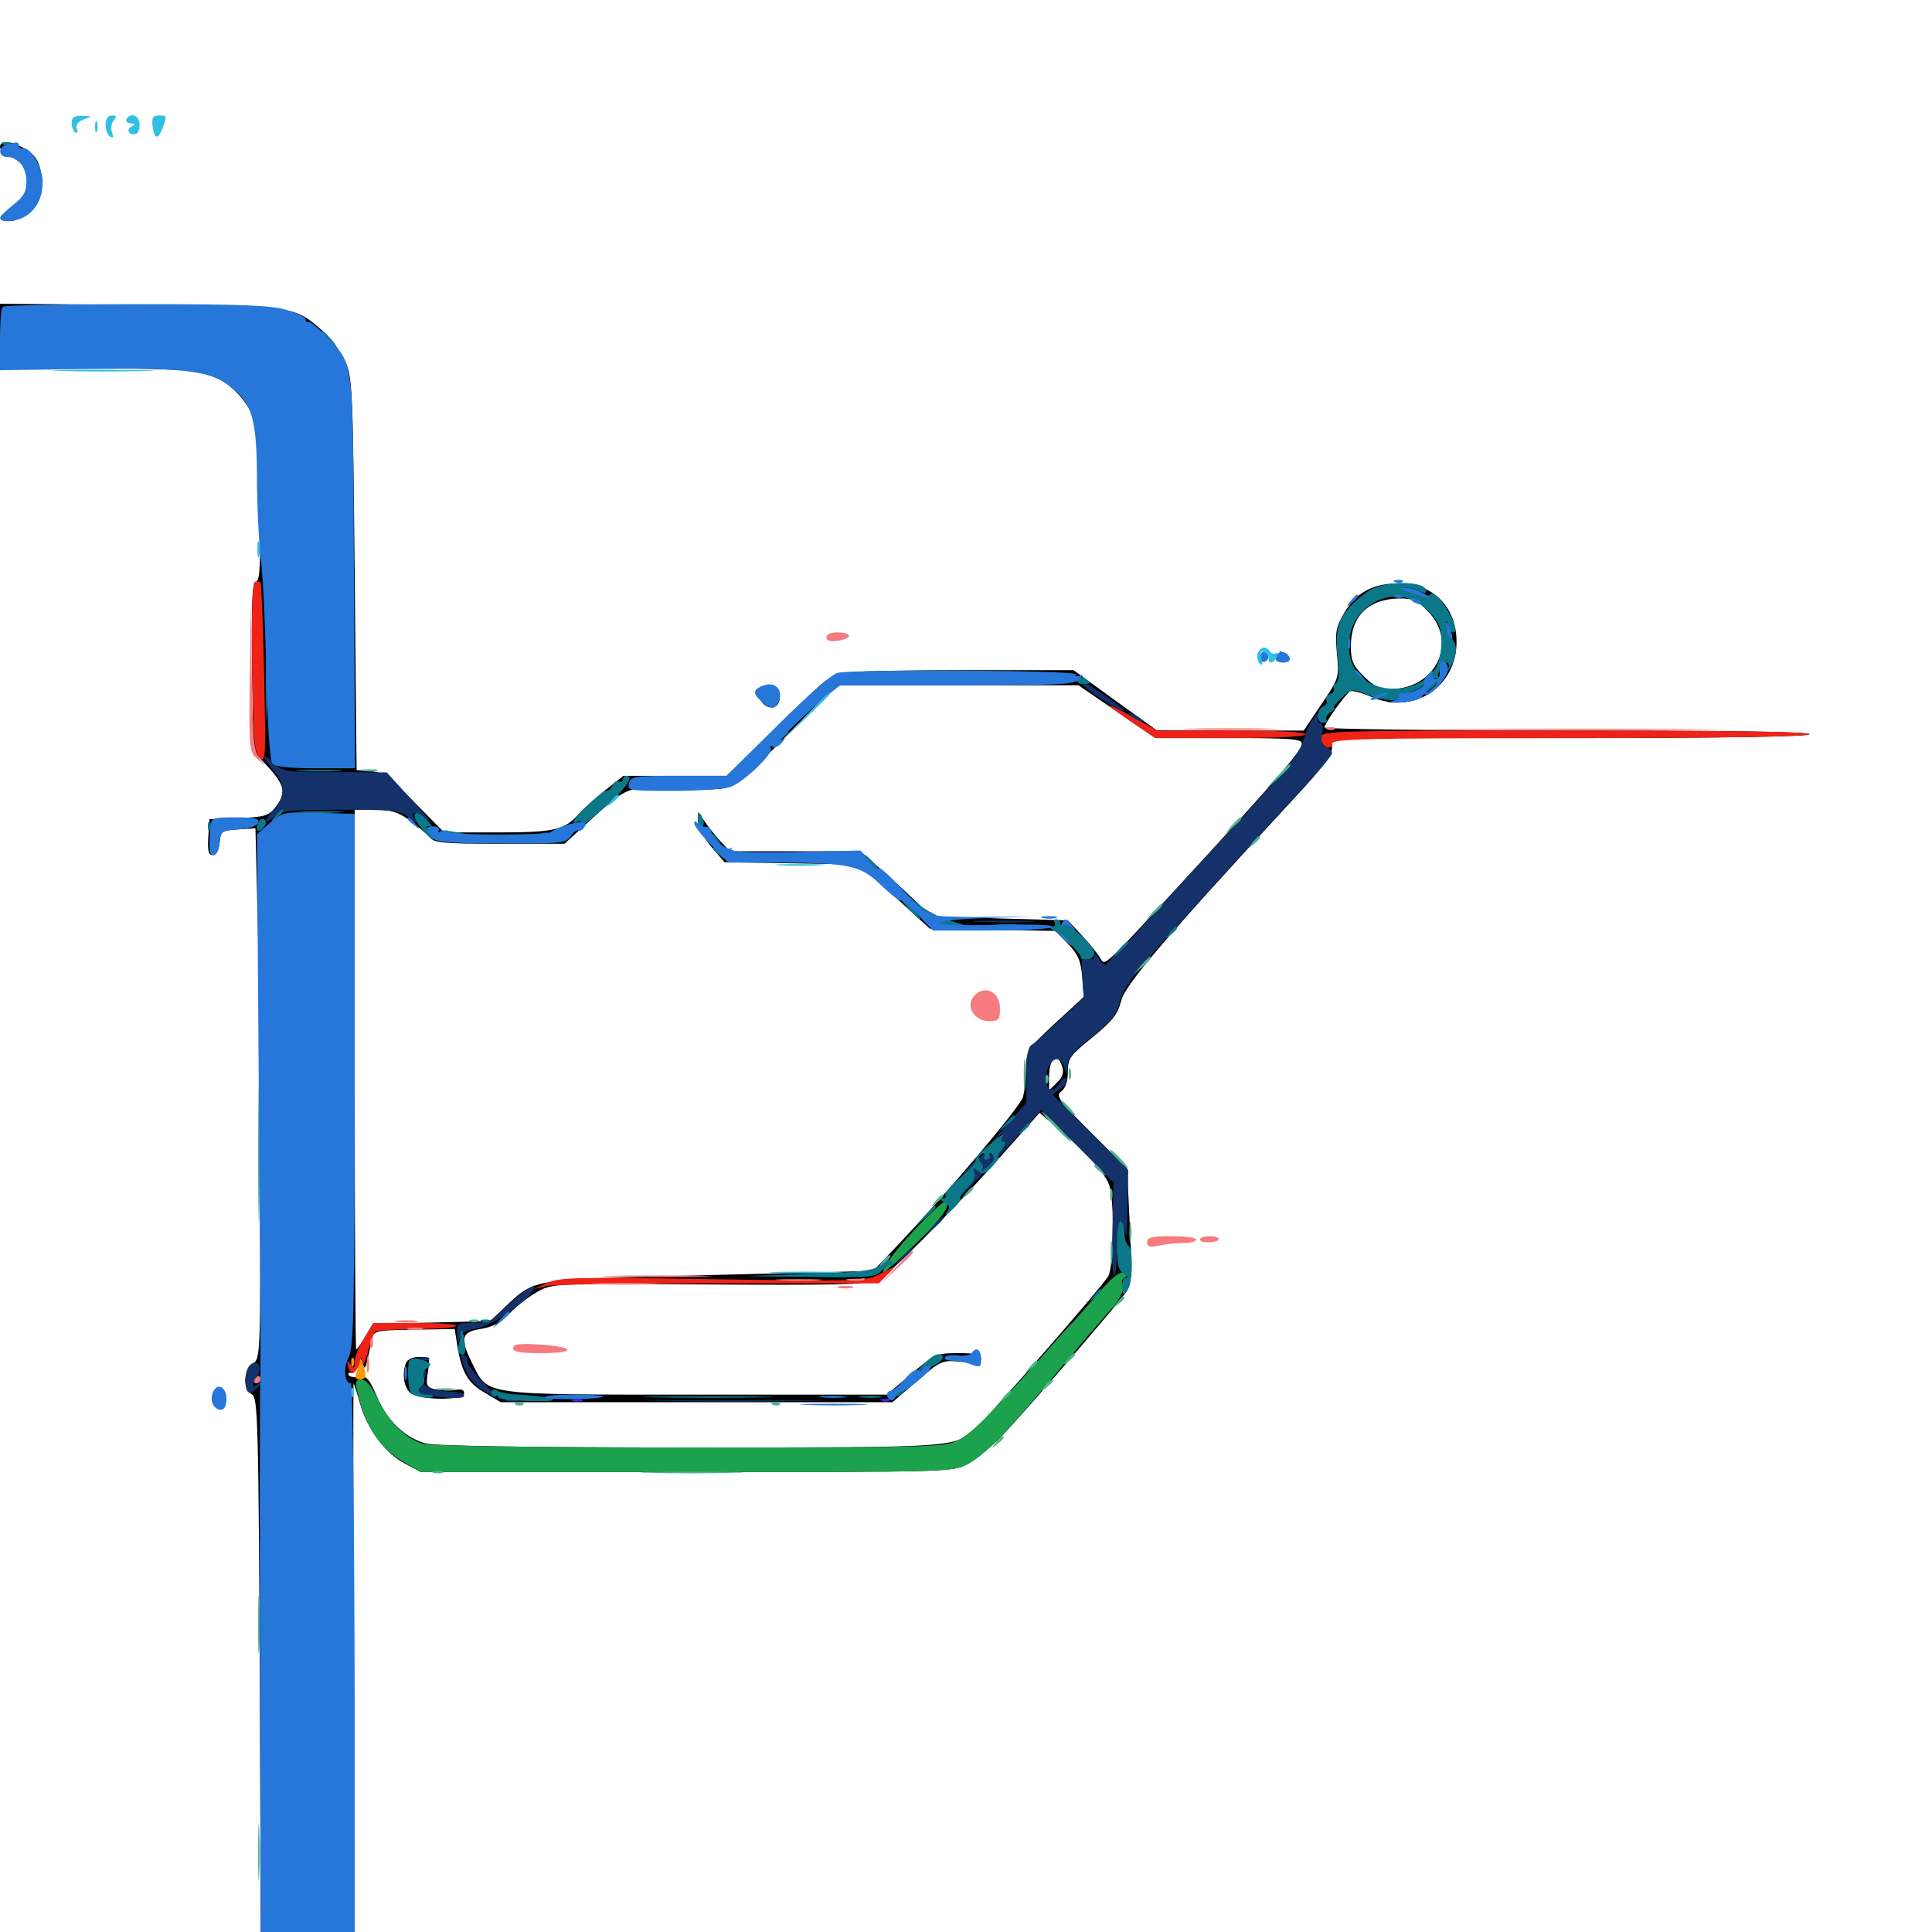 <svg xmlns="http://www.w3.org/2000/svg" viewBox="0 -1000 1000 1000">
	<path fill="#000000" d="M0 -923.828C0 -922.461 2.539 -920.117 5.664 -918.75C13.867 -915.43 16.797 -907.227 12.695 -899.414C10.938 -895.898 7.422 -892.188 4.883 -891.016C-1.367 -888.086 -1.367 -885.547 5.078 -885.547C8.008 -885.547 12.5 -887.891 15.82 -891.211C20.312 -895.703 21.484 -898.633 21.484 -905.078C21.484 -915.234 18.945 -919.922 11.719 -923.633C4.688 -927.344 0 -927.344 0 -923.828ZM0 -826.172V-809.375H49.414C77.734 -809.375 101.758 -808.398 106.055 -807.227C115.234 -804.688 125.391 -795.898 130.078 -786.328C133.203 -780.273 133.789 -772.852 134.375 -739.648C134.961 -707.617 134.57 -699.805 132.617 -699.023C130.469 -698.242 130.078 -689.648 130.469 -654.688L131.055 -611.328L138.867 -602.93C147.461 -593.555 148.242 -589.453 142.578 -582.227C138.867 -577.539 136.914 -577.148 123.438 -576.562L108.398 -575.977L107.812 -566.797C107.422 -559.57 107.812 -557.422 110.156 -557.422C111.914 -557.422 113.281 -559.766 113.672 -563.867C114.258 -569.727 114.648 -570.117 123.242 -570.703L132.227 -571.289L133.398 -522.852C134.18 -496.289 134.766 -434.375 134.766 -385.547C134.766 -298.828 134.766 -296.68 130.859 -294.141C125.977 -291.016 125.586 -281.055 130.273 -278.32C133.594 -276.562 133.789 -266.211 134.57 -113.281L135.156 50H159.375H183.789L183.203 -116.992C182.812 -208.789 182.812 -283.984 183.008 -283.984C183.203 -283.984 184.766 -279.297 186.328 -273.633C190.234 -259.961 199.219 -248.047 209.375 -242.578L217.773 -238.086H355.469C493.164 -238.086 493.164 -238.086 500.977 -242.383C505.273 -244.727 513.281 -251.172 518.75 -257.031C531.641 -270.312 579.102 -325.586 583.203 -331.641C585.742 -335.742 586.133 -340.625 584.766 -365.82L583.398 -395.117L564.648 -413.867C547.656 -430.859 546.289 -432.812 549.414 -435.156C551.562 -436.914 552.734 -440.43 552.734 -445.312C552.734 -452.344 553.906 -453.711 565.43 -463.086C575.781 -471.484 578.516 -475 580.273 -481.836C582.227 -490.234 602.344 -513.672 670.117 -587.109C684.18 -602.148 689.453 -609.18 689.453 -612.891V-617.969H812.305C892.188 -617.969 935.742 -618.75 936.523 -619.922C937.305 -621.289 895.117 -621.875 811.719 -621.875C742.383 -621.875 685.547 -622.656 685.547 -623.438C685.547 -625.586 696.289 -640.625 698.828 -642.188C699.805 -642.773 705.078 -641.406 710.352 -639.062C732.031 -630.078 753.906 -644.531 753.906 -667.773C753.906 -685.742 741.797 -698.047 724.023 -698.047C710.742 -698.047 701.953 -693.359 695.898 -683.008C691.406 -675.195 691.016 -673.047 691.992 -661.719C693.164 -649.219 693.164 -649.023 683.984 -635.547L674.805 -621.875H636.719L598.633 -622.07L577.148 -637.5L555.664 -653.125H500C469.336 -653.125 440.82 -652.539 436.523 -651.758C429.688 -650.781 425.586 -647.266 403.32 -624.414L377.93 -598.438H350.195H322.656L313.086 -590.82C308.008 -586.719 301.953 -581.445 299.805 -578.906C292.188 -570.312 286.914 -569.141 257.617 -569.141H229.883L214.648 -584.57C201.758 -598.047 198.633 -600.195 192.188 -600.781L184.57 -601.367L183.594 -702.93C182.617 -800.586 182.422 -804.883 178.516 -813.281C176.367 -818.164 171.094 -825 166.992 -828.711C152.148 -841.602 153.125 -841.602 72.852 -842.188L0 -842.773ZM739.453 -683.203C754.688 -667.188 742.969 -643.359 719.727 -643.359C714.062 -643.359 710.938 -644.922 705.859 -650C700.195 -655.664 699.219 -658.008 699.219 -665.625C699.219 -681.25 708.398 -690.039 724.414 -690.234C731.641 -690.234 733.789 -689.258 739.453 -683.203ZM568.164 -638.477C573.633 -634.766 582.617 -628.516 588.086 -624.805L598.047 -617.969H635.938C667.188 -617.969 673.828 -617.578 673.828 -615.234C673.828 -611.914 665.234 -601.562 627.148 -559.961C570.117 -497.852 572.07 -499.805 569.727 -503.711C568.555 -505.859 564.453 -511.133 560.156 -515.625L552.734 -523.633L517.383 -524.609L482.031 -525.781L472.07 -535.352C466.406 -540.625 458.203 -548.242 453.516 -552.148L445.312 -559.375H411.523H377.734L372.656 -564.844C369.922 -567.773 366.406 -572.266 364.648 -575L361.328 -579.688V-574.805C361.328 -571.875 364.258 -566.406 368.164 -561.719L375 -553.711L409.961 -553.125L444.922 -552.539L463.086 -535.938L481.25 -519.336L513.672 -518.75L546.289 -518.164L552.734 -511.523C558.008 -506.055 559.375 -502.93 560.156 -494.336L560.938 -483.984L546.094 -470.312C531.641 -456.836 531.25 -456.25 531.055 -446.875C530.859 -441.602 530.273 -434.961 529.492 -432.227C528.32 -427.344 490.43 -382.617 463.672 -354.492L451.953 -342.188L421.68 -341.406C405.078 -341.016 366.992 -340.039 336.914 -339.258C276.367 -337.5 275.977 -337.5 261.133 -323.242L253.711 -316.211L223.438 -315.43L192.969 -314.844L189.062 -308.203C186.914 -304.492 184.766 -301.562 184.375 -301.562C183.984 -301.562 183.594 -364.453 183.594 -441.211V-580.859H193.945C202.344 -580.859 206.055 -579.688 212.109 -575.391C216.211 -572.266 220.898 -568.359 222.461 -566.602C224.805 -563.672 229.688 -563.281 258.594 -563.281H292.188L305.664 -575.586C325 -593.164 325 -593.164 349.414 -591.797C361.523 -591.016 372.852 -591.211 376.562 -592.383C380.859 -593.75 391.016 -602.539 407.812 -619.922L432.617 -645.312H495.312H558.203ZM549.805 -447.852C550.781 -444.922 550 -442.383 547.07 -439.648L542.969 -435.547V-442.383C542.969 -452.344 547.266 -455.859 549.805 -447.852ZM563.867 -400.781C568.359 -396.094 573.047 -389.844 574.023 -386.914C576.953 -379.297 576.562 -344.531 573.633 -339.453C571.094 -334.766 512.891 -267.969 505.469 -261.133C494.141 -250.586 496.875 -250.781 357.031 -250.781C272.656 -250.781 225 -251.562 220.117 -252.93C209.57 -255.859 200.391 -264.648 195.117 -277.148C191.016 -286.523 189.844 -287.891 185.938 -287.305C183.594 -286.914 181.055 -287.305 180.469 -288.281C179.883 -289.062 180.469 -289.648 182.031 -289.453C183.398 -289.062 184.766 -291.016 185.352 -293.75C185.938 -298.242 186.133 -298.242 187.5 -294.727C189.062 -290.43 188.867 -289.844 192.383 -306.055C193.555 -311.719 192.578 -311.523 224.609 -311.914L235.352 -312.109L236.719 -303.32C239.062 -289.453 242.188 -284.18 250.977 -279.102L259.18 -274.219H360.547H461.914L474.609 -285.156C487.109 -295.898 487.5 -296.094 497.656 -295.117C505.664 -294.336 507.812 -294.727 507.812 -296.875C507.812 -299.023 504.883 -299.609 496.094 -299.609C484.57 -299.609 483.984 -299.219 471.68 -288.867L458.984 -278.125H360.742C249.023 -278.125 252.734 -277.734 244.727 -293.75C237.891 -307.227 238.672 -310.547 248.633 -312.109C254.883 -313.086 258.984 -315.234 263.867 -320.312C267.578 -324.219 274.023 -329.102 278.32 -331.445C285.938 -335.742 287.305 -335.742 368.164 -335.156C428.906 -334.766 449.414 -335.156 447.266 -336.719C444.922 -338.477 445.508 -338.672 449.805 -337.695C454.883 -336.719 457.227 -338.281 474.219 -355.078C484.766 -365.43 503.32 -384.961 515.625 -398.828L538.086 -424.023L546.875 -416.602C551.758 -412.695 559.375 -405.469 563.867 -400.781ZM423.438 -337.305C426.367 -337.695 423.828 -338.086 417.969 -338.086C412.109 -338.086 409.57 -337.695 412.695 -337.305C415.625 -336.914 420.312 -336.914 423.438 -337.305ZM210.156 -294.531C208.008 -289.062 208.984 -282.422 212.109 -279.297C216.211 -275.195 240.234 -274.805 240.234 -278.906C240.234 -280.664 238.672 -281.25 235.352 -280.469C232.812 -280.078 228.125 -280.273 225.391 -280.859C220.703 -282.031 220.312 -282.812 221.484 -289.844C222.656 -297.461 222.461 -297.656 216.992 -297.656C213.672 -297.656 210.938 -296.484 210.156 -294.531ZM663.867 -661.328C666.211 -659.766 666.016 -659.18 663.281 -658.398C660.352 -657.617 660.352 -657.422 663.477 -657.812C667.188 -658.008 667.578 -661.523 663.672 -662.5C661.719 -663.086 661.719 -662.695 663.867 -661.328ZM392.578 -641.797C392.578 -634.961 400.781 -630.664 403.125 -636.523C404.883 -641.406 402.344 -645.312 397.266 -645.312C394.141 -645.312 392.578 -644.141 392.578 -641.797ZM111.523 -274.609C111.328 -269.727 115.43 -269.531 116.797 -274.414C117.383 -276.758 117.188 -276.758 115.625 -274.414C114.062 -272.266 113.477 -272.461 112.695 -275.391C111.914 -278.516 111.719 -278.32 111.523 -274.609Z"/>
	<path fill="#ff9906" d="M181.836 -294.531C181.836 -292.383 182.422 -291.797 183.008 -293.359C183.594 -294.727 183.398 -296.484 182.812 -297.07C182.227 -297.852 181.641 -296.68 181.836 -294.531ZM185.742 -295.312C185.547 -293.555 184.961 -290.82 184.375 -289.062C183.594 -286.914 184.18 -285.938 186.328 -285.938C189.648 -285.938 190.039 -288.672 187.5 -294.727C186.133 -297.852 185.742 -298.047 185.742 -295.312Z"/>
	<path fill="#ef2218" d="M131.836 -698.828C130.664 -698.242 130.078 -682.422 130.469 -654.688C131.055 -617.188 131.641 -610.742 134.375 -607.812C137.5 -604.688 137.695 -607.422 136.719 -650.977C136.133 -676.758 135.352 -698.047 134.766 -698.633C134.18 -699.023 133.008 -699.219 131.836 -698.828ZM574.219 -634.766C574.219 -634.375 579.688 -630.273 586.133 -625.977L598.047 -617.969H636.914C661.523 -617.969 675.781 -618.75 675.781 -619.922C675.781 -621.094 661.719 -621.875 637.305 -621.875H599.023L586.523 -628.711C579.883 -632.617 574.219 -635.352 574.219 -634.766ZM683.594 -618.164C683.594 -616.211 684.961 -614.062 686.523 -613.281C688.281 -612.695 689.453 -613.281 689.453 -615.039C689.453 -617.578 705.664 -617.969 812.305 -617.969C892.188 -617.969 935.742 -618.75 936.523 -619.922C937.305 -621.289 894.922 -621.875 810.742 -621.875C687.305 -621.875 683.594 -621.68 683.594 -618.164ZM455.078 -340.43C448.633 -336.914 444.141 -336.719 369.141 -337.891C298.633 -339.062 289.258 -338.867 283.203 -335.938L276.367 -332.812L283.203 -334.375C286.914 -335.156 327.148 -335.742 372.461 -335.742H454.883L459.375 -340.234C464.453 -345.312 464.258 -345.312 455.078 -340.43ZM188.477 -307.422C185.742 -303.125 183.594 -297.656 183.594 -295.312C183.594 -291.602 183.203 -291.406 181.445 -293.75C179.883 -296.289 179.492 -296.094 180.078 -293.164C180.859 -288.281 184.375 -288.672 185.938 -294.141C186.914 -298.242 187.109 -298.242 187.5 -294.727C187.695 -292.578 189.062 -295.117 190.43 -300.195C191.797 -305.469 193.555 -310.156 194.141 -310.742C194.531 -311.328 204.297 -311.914 215.625 -312.109C226.953 -312.109 236.328 -312.891 236.328 -313.867C236.328 -314.648 226.758 -315.234 214.844 -315.234H193.359Z"/>
	<path fill="#1ca14c" d="M474.414 -364.648C464.062 -353.516 457.031 -344.336 457.031 -341.602C457.031 -340.234 472.07 -353.906 480.859 -363.086C489.453 -372.07 492.383 -377.734 488.672 -377.734C487.695 -377.734 481.445 -371.875 474.414 -364.648ZM568.164 -330.273C562.5 -323.633 557.031 -317.383 555.859 -316.211C554.688 -315.234 546.68 -306.445 538.281 -296.68C512.5 -267.773 503.32 -258.398 495.703 -254.492C488.672 -250.977 482.812 -250.781 357.031 -250.781C276.758 -250.781 223.047 -251.562 218.945 -252.734C209.961 -255.273 200.781 -264.453 195.312 -276.367C192.188 -282.812 189.453 -285.938 187.109 -285.938C184.18 -285.938 183.789 -284.961 184.766 -280.664C188.672 -262.305 196.094 -250.781 208.789 -243.359L217.773 -238.086H355.469C492.383 -238.086 493.164 -238.086 500.977 -242.188C509.961 -247.07 520.117 -257.422 549.805 -292.773C561.523 -306.836 572.461 -319.336 573.828 -320.898C579.102 -326.367 582.422 -332.617 581.055 -334.961C580.273 -336.133 580.664 -337.891 582.031 -338.672C583.789 -339.648 583.594 -340.43 581.445 -341.211C579.492 -341.992 575 -338.281 568.164 -330.273Z"/>
	<path fill="#143269" d="M560.938 -645.312C561.719 -642.773 582.031 -630.273 582.031 -632.227C582.031 -632.617 578.32 -635.547 573.828 -638.672C560.547 -647.656 559.961 -648.047 560.938 -645.312ZM583.984 -630.859C583.984 -630.273 585.742 -628.906 587.891 -627.734C590.039 -626.562 591.797 -626.172 591.797 -626.562C591.797 -627.148 590.039 -628.516 587.891 -629.688C585.742 -630.859 583.984 -631.25 583.984 -630.859ZM678.906 -626.758C677.148 -624.023 675.195 -619.141 674.414 -615.82C673.633 -611.719 664.844 -600.781 646.68 -581.055C632.031 -565.234 609.57 -540.82 596.875 -526.562C583.984 -512.305 572.852 -500.781 572.07 -500.781C571.094 -500.781 569.531 -502.344 568.555 -504.297C567.383 -506.25 566.406 -506.641 566.406 -505.078C566.406 -503.32 565.43 -503.125 563.086 -504.492C559.961 -506.055 559.57 -505.273 560.156 -494.922L560.938 -483.594L548.828 -472.266C542.188 -465.82 535.547 -460.156 533.984 -459.18C532.031 -458.008 531.25 -453.711 531.25 -443.359V-429.297L521.094 -417.773C515.43 -411.328 511.914 -406.836 513.281 -407.812C514.453 -408.594 515.625 -408.203 515.625 -407.227C515.625 -403.711 514.648 -402.148 513.281 -402.539C512.305 -402.93 511.914 -402.539 512.305 -401.562C512.5 -400.781 511.914 -400.195 510.742 -400.195C509.766 -400.195 508.984 -401.172 509.375 -402.148C509.766 -403.32 507.422 -401.562 504.102 -398.438C498.047 -392.578 495.703 -389.062 500.781 -393.164C502.93 -394.922 503.711 -394.922 504.492 -392.969C504.883 -391.602 502.148 -386.914 498.242 -382.617C492.578 -376.172 492.969 -376.367 500 -383.594C504.883 -388.477 515.625 -399.805 524.023 -408.984L539.062 -425.586L557.812 -406.641L576.367 -387.891L575.781 -363.477C575.391 -350 575.781 -339.453 576.758 -340.039C577.539 -340.43 578.125 -346.875 578.125 -354.492C578.125 -368.164 581.055 -373.047 582.617 -361.719C583.008 -358.203 583.594 -364.062 583.594 -374.805L583.984 -394.336L564.453 -413.867L544.922 -433.398L549.219 -436.719C551.758 -438.477 552.93 -440.625 552.148 -441.602C551.172 -442.383 549.609 -441.602 548.633 -439.648C543.75 -431.055 538.281 -439.453 542.969 -448.242C545.703 -453.125 548.633 -452.93 550.781 -447.656C552.344 -443.359 552.539 -443.359 552.539 -448.438C552.734 -452.344 555.664 -455.859 565.234 -463.477C575.586 -471.68 577.93 -474.805 579.883 -482.227C581.641 -489.453 588.086 -497.656 620.703 -533.398C641.797 -556.836 666.016 -583.203 674.414 -591.992C682.617 -600.781 689.453 -608.984 689.453 -610.156C689.453 -611.328 688.086 -612.695 686.328 -613.477C683.984 -614.258 683.594 -616.211 684.375 -620.117C684.961 -623.633 684.57 -625.781 683.398 -625.781C682.227 -625.781 681.641 -627.148 682.422 -628.711C683.984 -633.203 682.422 -632.227 678.906 -626.758ZM518.555 -410.938C517.969 -409.961 518.359 -408.984 519.531 -408.984C520.703 -408.984 521.094 -408.008 520.312 -406.836C519.531 -405.273 518.555 -405.469 517.383 -407.227C516.016 -409.57 516.797 -412.891 518.75 -412.891C519.336 -412.891 519.141 -412.109 518.555 -410.938ZM508.594 -395.117C508.008 -394.141 506.641 -393.75 505.664 -394.531C504.688 -395.117 504.297 -396.484 505.078 -397.461C505.664 -398.438 507.031 -398.828 508.008 -398.047C508.984 -397.461 509.375 -396.094 508.594 -395.117ZM136.719 -608.398C136.719 -607.617 138.867 -604.297 141.602 -601.172C147.852 -593.945 147.852 -587.305 141.211 -580.469C138.281 -577.539 136.914 -575 138.086 -575C139.258 -575 141.211 -576.367 142.578 -577.93C144.531 -580.273 150.781 -580.859 175.781 -580.859C204.492 -580.859 206.836 -580.664 212.109 -576.562C215.625 -573.828 216.797 -573.438 215.039 -575.586C210.938 -580.664 216.406 -579.883 222.461 -574.609C225.195 -572.07 221.289 -576.953 213.867 -585.156L200.195 -600.195L173.242 -600.391C147.266 -600.391 146.094 -600.586 141.602 -605.273C138.867 -607.812 136.719 -609.18 136.719 -608.398ZM506.445 -522.852C499.023 -523.242 505.078 -523.438 519.531 -523.438C533.984 -523.438 540.039 -523.242 532.812 -522.852C525.391 -522.461 513.672 -522.461 506.445 -522.852ZM482.227 -364.648L477.539 -359.18L483.008 -363.867C487.891 -368.359 489.258 -369.922 487.695 -369.922C487.305 -369.922 484.961 -367.578 482.227 -364.648ZM466.602 -349.023L461.914 -343.555L467.383 -348.242C472.266 -352.734 473.633 -354.297 472.07 -354.297C471.68 -354.297 469.336 -351.953 466.602 -349.023ZM269.336 -329.883C265.625 -327.148 260.742 -322.656 258.203 -320.117C254.688 -316.406 251.758 -315.234 245.117 -315.234C236.523 -315.234 236.328 -315.234 236.523 -308.984C236.719 -304.492 237.109 -303.906 237.695 -306.836C238.281 -309.961 240.43 -311.328 246.484 -312.305C254.297 -313.672 273.633 -326.758 276.172 -332.422C277.539 -335.742 277.148 -335.547 269.336 -329.883ZM239.258 -295.508C241.602 -287.5 245.898 -282.227 252.539 -278.906C258.594 -275.586 258.594 -275.781 250.586 -283.984C245.898 -288.477 242.188 -293.359 242.188 -294.922C242.188 -296.289 241.211 -298.047 240.039 -298.828C238.477 -299.609 238.281 -298.633 239.258 -295.508ZM218.359 -296.289C216.797 -296.875 217.383 -297.461 219.531 -297.461C221.68 -297.656 222.852 -297.07 222.07 -296.484C221.484 -295.898 219.727 -295.703 218.359 -296.289ZM129.297 -293.359C126.562 -290.625 126.172 -280.859 128.711 -279.297C129.492 -278.711 132.031 -280.078 133.984 -282.617C137.109 -286.133 137.109 -286.328 134.375 -284.18C130.273 -281.055 129.883 -282.422 133.203 -287.891C136.133 -292.578 133.008 -297.07 129.297 -293.359ZM218.945 -288.672C218.945 -286.523 219.531 -285.938 220.117 -287.5C220.703 -288.867 220.508 -290.625 219.922 -291.211C219.336 -291.992 218.75 -290.82 218.945 -288.672ZM217.773 -282.031C215.82 -278.711 217.383 -277.93 229.297 -276.758C236.133 -275.977 240.234 -276.367 240.234 -277.539C240.234 -278.711 236.719 -279.688 232.227 -279.688C227.93 -279.883 223.242 -280.859 221.68 -282.031C219.727 -283.594 218.75 -283.594 217.773 -282.031ZM262.305 -274.805C260.352 -275.391 261.523 -275.781 264.648 -275.781C267.969 -275.781 269.336 -275.391 268.164 -274.805C266.797 -274.414 264.062 -274.414 262.305 -274.805ZM343.359 -274.805C322.656 -275 339.453 -275.195 380.859 -275.195C422.266 -275.195 439.062 -275 418.555 -274.805C397.852 -274.414 363.867 -274.414 343.359 -274.805Z"/>
	<path fill="#f67b7f" d="M129.297 -650C128.906 -611.523 128.906 -610.742 133.398 -607.031C137.695 -603.32 137.695 -603.32 134.375 -607.422C131.445 -610.742 130.859 -616.797 130.273 -650.391L129.883 -689.258ZM427.734 -670.117C427.734 -668.359 429.688 -667.773 433.594 -668.359C436.914 -668.75 439.453 -669.922 439.453 -670.898C439.453 -671.875 436.914 -672.656 433.594 -672.656C430.078 -672.656 427.734 -671.68 427.734 -670.117ZM616.797 -622.461C605.664 -622.656 614.648 -623.047 636.719 -623.047C658.789 -623.047 667.773 -622.656 656.836 -622.461C645.703 -622.07 627.734 -622.07 616.797 -622.461ZM687.109 -622.461C685.547 -623.047 686.133 -623.633 688.281 -623.633C690.43 -623.828 691.602 -623.242 690.82 -622.656C690.234 -622.07 688.477 -621.875 687.109 -622.461ZM754.492 -622.461C720.312 -622.656 747.852 -622.852 815.43 -622.852C883.203 -622.852 911.133 -622.656 877.539 -622.461C844.141 -622.07 788.672 -622.07 754.492 -622.461ZM503.906 -484.18C499.609 -479.102 504.492 -471.484 511.719 -471.484C516.992 -471.484 517.578 -472.07 517.578 -478.125C517.578 -486.914 509.18 -490.625 503.906 -484.18ZM593.75 -357.031C593.75 -354.688 595.117 -354.297 599.805 -355.273C603.125 -356.055 608.789 -356.641 612.5 -356.641C616.211 -356.641 619.141 -357.422 619.141 -358.398C619.141 -359.375 613.477 -360.156 606.445 -360.156C596.094 -360.156 593.75 -359.57 593.75 -357.031ZM621.094 -358.398C621.094 -357.422 623.242 -356.836 625.977 -357.031C632.422 -357.227 632.422 -360.156 625.977 -360.156C623.242 -360.156 621.094 -359.375 621.094 -358.398ZM463.867 -344.141L456.055 -335.742L464.453 -343.555C472.07 -350.586 473.633 -352.344 472.07 -352.344C471.68 -352.344 467.969 -348.633 463.867 -344.141ZM316.992 -339.258C304.297 -339.453 314.648 -339.844 339.844 -339.844C365.039 -339.844 375.391 -339.453 362.891 -339.258C350.195 -338.867 329.492 -338.867 316.992 -339.258ZM403.906 -337.305C398.242 -337.695 402.344 -337.891 413.086 -337.891C423.828 -337.891 428.516 -337.695 423.438 -337.305C418.359 -336.914 409.57 -336.914 403.906 -337.305ZM439.062 -337.305C436.523 -337.695 438.086 -338.086 442.383 -338.086C446.68 -338.281 448.633 -337.891 446.875 -337.305C444.922 -336.914 441.406 -336.914 439.062 -337.305ZM308.984 -335.352C301.758 -335.742 308.203 -335.938 323.242 -335.938C338.281 -335.938 344.141 -335.547 336.328 -335.352C328.516 -334.961 316.211 -334.961 308.984 -335.352ZM434.18 -333.398C432.227 -333.984 433.789 -334.375 437.5 -334.375C441.211 -334.375 442.773 -333.984 441.016 -333.398C439.062 -333.008 435.938 -333.008 434.18 -333.398ZM205.664 -315.82C202.539 -316.211 204.688 -316.602 209.961 -316.602C215.43 -316.602 217.773 -316.211 215.43 -315.82C212.891 -315.43 208.594 -315.43 205.664 -315.82ZM211.523 -311.914C209.57 -312.5 211.133 -312.891 214.844 -312.891C218.555 -312.891 220.117 -312.5 218.359 -311.914C216.406 -311.523 213.281 -311.523 211.523 -311.914ZM191.602 -304.297C191.602 -302.148 192.188 -301.562 192.773 -303.125C193.359 -304.492 193.164 -306.25 192.578 -306.836C191.992 -307.617 191.406 -306.445 191.602 -304.297ZM265.625 -302.148C265.625 -300.195 269.336 -299.609 280.664 -299.609C299.023 -299.609 297.656 -302.93 278.906 -304.102C268.75 -304.688 265.625 -304.297 265.625 -302.148ZM189.844 -293.75C189.844 -290.039 190.234 -288.477 190.82 -290.43C191.211 -292.188 191.211 -295.312 190.82 -297.266C190.234 -299.023 189.844 -297.461 189.844 -293.75ZM131.836 -285.938C131.25 -284.961 131.641 -283.984 132.617 -283.984C133.789 -283.984 134.766 -284.961 134.766 -285.938C134.766 -287.109 134.375 -287.891 133.984 -287.891C133.398 -287.891 132.422 -287.109 131.836 -285.938Z"/>
	<path fill="#0b7889" d="M1.562 -925.195C0 -925.781 0.586 -926.367 2.734 -926.367C4.883 -926.562 6.055 -925.977 5.273 -925.391C4.688 -924.805 2.93 -924.609 1.562 -925.195ZM168.945 -825C170.898 -822.852 172.852 -821.094 173.438 -821.094C174.023 -821.094 172.852 -822.852 170.898 -825C168.945 -827.148 166.992 -828.906 166.406 -828.906C165.82 -828.906 166.992 -827.148 168.945 -825ZM707.812 -693.75C693.359 -683.008 690.625 -676.758 692.383 -659.766C693.359 -651.758 692.969 -647.266 691.602 -646.484C690.43 -645.703 689.844 -644.336 690.43 -643.359C691.016 -642.578 690.039 -641.211 688.281 -640.625C686.719 -640.039 685.938 -638.672 686.523 -637.5C687.109 -636.328 686.523 -635.156 685.156 -634.57C681.445 -633.008 681.25 -625.781 684.766 -625.781C686.328 -625.781 687.305 -626.562 686.523 -627.539C685.938 -628.711 687.109 -630.273 688.867 -631.445C690.82 -632.617 691.602 -633.594 690.625 -633.594C689.648 -633.594 691.406 -635.938 694.336 -638.672C699.609 -643.555 699.805 -643.555 707.227 -640.625C715.82 -637.109 725.391 -636.523 723.633 -639.453C723.047 -640.625 724.414 -641.406 727.148 -641.406C729.688 -641.406 734.18 -643.164 736.914 -645.312C743.945 -650.977 745.703 -650.195 740.039 -643.945C737.5 -640.82 739.062 -641.992 743.75 -646.094C753.125 -655.078 756.25 -664.648 751.172 -669.727C749.414 -671.484 748.242 -674.414 748.242 -676.172C748.438 -679.102 748.633 -679.102 749.414 -676.172C749.805 -674.219 751.172 -672.656 752.148 -672.656C755.078 -672.656 752.148 -680.469 746.68 -688.086C743.75 -691.797 741.211 -693.75 740.43 -692.383C739.453 -691.016 736.328 -691.211 730.469 -693.164C724.805 -694.922 723.242 -695.898 726.172 -695.898C728.711 -696.094 732.422 -695.117 734.57 -694.141C736.719 -692.969 738.281 -692.773 738.281 -693.945C738.281 -699.805 715.82 -699.609 707.812 -693.75ZM739.844 -683.203C744.922 -677.734 746.094 -675 746.094 -667.773C746.094 -662.695 744.727 -656.641 742.969 -653.906C735.938 -643.359 719.141 -640.234 707.617 -647.266C695.703 -654.492 694.922 -673.828 705.859 -684.18C716.211 -693.945 730.078 -693.555 739.844 -683.203ZM750 -655.273C750 -654.297 748.633 -652.539 747.07 -651.172C743.945 -648.438 743.555 -649.219 745.312 -653.906C746.484 -657.227 750 -658.203 750 -655.273ZM718.164 -640.234C718.945 -640.82 717.773 -641.406 715.625 -641.211C713.477 -641.211 712.891 -640.625 714.453 -640.039C715.82 -639.453 717.578 -639.648 718.164 -640.234ZM137.5 -646.289C137.5 -629.102 137.891 -622.266 138.086 -631.25C138.477 -640.234 138.477 -654.297 138.086 -662.5C137.891 -670.703 137.5 -663.477 137.5 -646.289ZM557.227 -648.242C557.227 -646.875 558.984 -645.703 560.938 -645.898C562.891 -646.094 564.453 -646.289 564.453 -646.68C564.453 -646.875 562.891 -648.047 560.938 -649.023C558.203 -650.391 557.227 -650.195 557.227 -648.242ZM404.102 -618.555C401.562 -615.43 401.758 -615.234 404.883 -617.773C406.641 -619.141 408.203 -620.703 408.203 -621.094C408.203 -622.656 406.641 -621.68 404.102 -618.555ZM155.859 -600.977C150.195 -601.367 154.297 -601.562 165.039 -601.562C175.781 -601.562 180.469 -601.367 175.391 -600.977C170.312 -600.586 161.523 -600.586 155.859 -600.977ZM322.266 -596.289C322.266 -595.312 321.289 -594.922 320.312 -595.508C319.141 -596.094 317.773 -595.312 317.188 -593.75C316.602 -591.992 315.039 -590.625 313.672 -590.625C312.305 -590.625 307.422 -586.523 302.734 -581.641C297.266 -576.367 295.508 -573.438 297.852 -574.219C301.367 -575.586 301.562 -575.391 298.828 -572.07C296.094 -568.555 296.289 -568.555 300.977 -572.266C319.141 -586.133 330.078 -598.438 324.219 -598.438C323.242 -598.438 322.266 -597.461 322.266 -596.289ZM142.383 -577.539C139.844 -574.414 140.039 -574.219 143.164 -576.758C144.922 -578.125 146.484 -579.688 146.484 -580.078C146.484 -581.641 144.922 -580.664 142.383 -577.539ZM156.836 -579.492C151.562 -579.883 155.859 -580.078 166.016 -580.078C176.172 -580.078 180.469 -579.883 175.391 -579.492C170.117 -579.102 161.914 -579.102 156.836 -579.492ZM216.797 -573.047C218.945 -569.922 221.875 -566.797 223.242 -566.016C225 -565.039 224.805 -565.43 223.242 -567.383C221.875 -568.75 220.703 -570.703 220.703 -571.68C220.703 -572.461 221.875 -572.656 223.242 -571.875C224.414 -571.094 223.828 -572.266 221.875 -574.609C216.016 -581.445 211.719 -580.078 216.797 -573.047ZM361.328 -574.805C361.328 -572.656 362.109 -571.289 363.281 -572.07C364.258 -572.656 364.648 -574.414 363.867 -575.977C362.5 -580.078 361.328 -579.688 361.328 -574.805ZM133.594 -574.023C131.836 -569.727 133.789 -568.359 136.523 -571.875C138.086 -573.828 138.281 -575 136.719 -575.977C135.742 -576.562 134.18 -575.781 133.594 -574.023ZM107.617 -571.875C107.617 -569.727 108.203 -569.141 108.789 -570.703C109.375 -572.07 109.18 -573.828 108.594 -574.414C108.008 -575.195 107.422 -574.023 107.617 -571.875ZM228.516 -569.141C230.078 -568.164 233.984 -567.188 237.109 -567.188C244.727 -567.188 242.969 -568.359 233.398 -569.727C228.125 -570.508 226.562 -570.312 228.516 -569.141ZM280.859 -567.773C279.297 -568.359 279.883 -568.945 282.031 -568.945C284.18 -569.141 285.352 -568.555 284.57 -567.969C283.984 -567.383 282.227 -567.188 280.859 -567.773ZM367.188 -568.359C367.188 -567.969 368.75 -566.406 370.703 -565.039C373.633 -562.5 373.828 -562.695 371.289 -565.82C368.75 -568.945 367.188 -569.922 367.188 -568.359ZM369.141 -560.547C369.141 -560.156 370.703 -558.594 372.656 -557.227C375.586 -554.688 375.781 -554.883 373.242 -558.008C370.703 -561.133 369.141 -562.109 369.141 -560.547ZM376.562 -558.984C375 -560.547 375.781 -560.742 379.102 -559.961C381.641 -559.18 382.617 -558.398 381.055 -557.812C379.688 -557.422 377.539 -558.008 376.562 -558.984ZM450.195 -553.516C452.148 -551.367 454.102 -549.609 454.688 -549.609C455.273 -549.609 454.102 -551.367 452.148 -553.516C450.195 -555.664 448.242 -557.422 447.656 -557.422C447.07 -557.422 448.242 -555.664 450.195 -553.516ZM474.414 -531.641C478.125 -527.539 482.422 -524.219 483.789 -524.219C485.156 -524.219 486.328 -523.438 486.328 -522.266C486.328 -521.289 489.648 -520.312 493.75 -520.508L500.977 -520.703L491.211 -523.633C485.938 -525.195 478.32 -529.297 474.609 -532.617L467.773 -538.867ZM470.703 -529.102C473.242 -526.367 475.781 -524.219 476.172 -524.219C476.758 -524.219 475.195 -526.367 472.656 -529.102C470.117 -531.836 467.578 -533.984 467.188 -533.984C466.602 -533.984 468.164 -531.836 470.703 -529.102ZM545.898 -522.266C546.484 -521.289 545.898 -520.312 544.531 -520.312C543.164 -520.312 543.75 -519.141 545.898 -517.969C550.391 -515.625 560.547 -505.273 559.375 -504.297C558.984 -503.906 560.547 -503.516 562.5 -503.516C564.844 -503.516 566.406 -504.883 566.406 -506.836C566.406 -510.742 552.93 -522.656 550.391 -521.094C549.609 -520.508 548.828 -521.094 548.828 -522.07C548.828 -523.242 547.852 -524.219 546.68 -524.219C545.703 -524.219 545.312 -523.438 545.898 -522.266ZM516.211 -520.898C513.086 -521.289 515.625 -521.68 521.484 -521.68C527.344 -521.68 529.883 -521.289 526.953 -520.898C523.828 -520.508 519.141 -520.508 516.211 -520.898ZM605.273 -516.992C602.734 -513.867 602.93 -513.672 606.055 -516.211C609.18 -518.75 610.156 -520.312 608.594 -520.312C608.203 -520.312 606.641 -518.75 605.273 -516.992ZM578.906 -508.203L575.195 -503.711L579.688 -507.422C582.031 -509.57 583.984 -511.523 583.984 -511.914C583.984 -513.477 582.422 -512.305 578.906 -508.203ZM520.312 -418.359L516.602 -413.867L521.094 -417.578C525.195 -421.094 526.367 -422.656 524.805 -422.656C524.414 -422.656 522.461 -420.703 520.312 -418.359ZM529.102 -415.43C526.562 -412.305 526.758 -412.109 529.883 -414.648C533.008 -417.188 533.984 -418.75 532.422 -418.75C532.031 -418.75 530.469 -417.188 529.102 -415.43ZM511.328 -406.836C507.227 -403.516 504.297 -400.195 504.883 -399.219C505.469 -398.438 501.953 -394.531 497.07 -390.43C492.188 -386.523 488.672 -382.422 489.258 -381.445C490.039 -380.469 489.258 -379.688 487.891 -379.688C486.328 -379.688 486.719 -378.711 488.867 -377.539C491.797 -375.781 491.992 -375 489.844 -372.266C488.477 -370.508 489.844 -371.094 492.578 -373.633C495.508 -376.172 497.461 -378.906 497.07 -379.688C496.68 -380.469 498.242 -383.008 500.977 -385.547C503.906 -388.281 505.078 -391.016 504.297 -393.164C503.32 -395.703 503.711 -395.898 506.25 -393.945C508.594 -391.797 509.961 -392.383 513.672 -396.289C516.211 -399.023 517.578 -401.172 516.602 -401.172C515.82 -401.172 516.602 -402.93 518.555 -405.078C520.703 -407.422 521.094 -408.984 519.727 -408.984C518.359 -408.984 517.969 -409.961 518.555 -410.938C520.508 -414.062 519.141 -413.281 511.328 -406.836ZM509.375 -401.172C508.984 -400.195 509.766 -399.414 510.742 -399.805C511.914 -400 512.5 -400.781 512.305 -401.758C511.523 -403.711 513.281 -403.516 514.453 -401.367C515.039 -400.586 513.672 -398.047 511.328 -396.094C508.984 -393.945 507.812 -393.359 508.398 -394.727C509.18 -395.898 508.984 -397.461 507.812 -398.242C506.641 -399.023 506.25 -400.391 506.836 -401.367C508.398 -403.711 509.961 -403.711 509.375 -401.172ZM478.32 -370.508L473.633 -365.039L479.102 -369.727C483.984 -374.219 485.352 -375.781 483.789 -375.781C483.398 -375.781 481.055 -373.438 478.32 -370.508ZM578.125 -355.273C578.125 -345.508 578.906 -342.383 581.641 -340.82C583.398 -339.648 583.984 -338.672 582.812 -338.672C581.445 -338.672 580.664 -336.523 580.859 -333.789C581.055 -329.297 581.25 -329.102 583.594 -332.227C586.328 -336.133 586.719 -353.516 583.984 -355.273C583.008 -355.859 582.031 -358.984 582.031 -362.305C582.031 -365.43 581.25 -367.969 580.078 -367.969C578.906 -367.969 578.125 -362.5 578.125 -355.273ZM455.273 -344.922C451.367 -342.188 444.141 -341.406 418.164 -340.625L385.742 -339.453L419.531 -339.062C450.781 -338.672 453.32 -338.867 456.445 -342.383C458.203 -344.531 460.547 -345.703 461.523 -345.117C462.695 -344.531 462.891 -344.922 462.109 -346.094C460.352 -348.828 461.133 -349.023 455.273 -344.922ZM566.211 -329.492C563.672 -326.367 563.867 -326.172 566.992 -328.711C570.117 -331.25 571.094 -332.812 569.531 -332.812C569.141 -332.812 567.578 -331.25 566.211 -329.492ZM249.609 -315.82C248.047 -316.406 248.633 -316.992 250.781 -316.992C252.93 -317.188 254.102 -316.602 253.32 -316.016C252.734 -315.43 250.977 -315.234 249.609 -315.82ZM238.281 -308.594C238.281 -307.031 237.695 -304.492 237.109 -302.93C236.523 -301.367 237.305 -299.609 238.672 -299.023C240.625 -298.438 241.211 -299.805 240.625 -304.688C239.844 -311.328 238.281 -313.867 238.281 -308.594ZM476.172 -291.992C471.484 -286.914 471.094 -286.328 475.195 -289.648C478.125 -292.383 480.469 -293.75 480.469 -292.969C480.469 -292.188 482.227 -292.578 484.375 -293.75C488.867 -296.289 489.453 -299.023 485.352 -299.023C483.789 -299.023 479.688 -295.898 476.172 -291.992ZM211.914 -295.898C211.328 -294.727 210.938 -290.43 211.328 -286.133C211.719 -279.297 212.305 -278.125 217.383 -276.953C220.312 -276.367 223.438 -276.367 224.023 -276.953C224.805 -277.539 223.438 -278.125 221.094 -278.125C216.602 -278.125 215.43 -280.859 218.75 -283.008C219.727 -283.594 219.922 -285.547 219.336 -287.109C218.75 -288.867 219.336 -291.016 220.898 -291.797C224.023 -293.75 223.242 -294.727 217.383 -296.484C215.039 -297.266 212.695 -296.875 211.914 -295.898ZM134.961 -288.672C134.961 -286.523 135.547 -285.938 136.133 -287.5C136.719 -288.867 136.523 -290.625 135.938 -291.211C135.352 -291.992 134.766 -290.82 134.961 -288.672ZM254.492 -279.102C254.492 -277.539 255.273 -276.758 256.25 -277.344C257.031 -277.93 257.812 -277.734 257.812 -276.758C257.812 -275.977 265.039 -275 274.023 -274.805C284.766 -274.609 288.477 -275 285.156 -276.172C282.422 -276.953 275.977 -277.734 270.898 -277.93C265.625 -278.125 259.961 -278.906 258.008 -279.883C255.469 -281.25 254.492 -281.055 254.492 -279.102ZM463.477 -278.711C463.477 -276.953 464.258 -276.758 466.211 -278.32C467.578 -279.492 468.75 -280.664 468.75 -281.055C468.75 -281.25 467.578 -281.445 466.211 -281.445C464.648 -281.445 463.477 -280.273 463.477 -278.711ZM339.453 -276.758C324.023 -276.953 336.133 -277.344 366.211 -277.344C396.289 -277.344 408.789 -276.953 394.141 -276.758C379.492 -276.367 354.883 -276.367 339.453 -276.758ZM445.898 -276.758C442.773 -277.148 444.922 -277.539 450.195 -277.539C455.664 -277.539 458.008 -277.148 455.664 -276.758C453.125 -276.367 448.828 -276.367 445.898 -276.758Z"/>
	<path fill="#4fb38f" d="M660.938 -598.047L655.273 -591.602L661.719 -597.266C667.578 -602.734 668.945 -604.297 667.383 -604.297C666.992 -604.297 664.258 -601.367 660.938 -598.047ZM187.109 -600.977C184.57 -601.367 186.133 -601.758 190.43 -601.758C194.727 -601.953 196.68 -601.562 194.922 -600.977C192.969 -600.586 189.453 -600.586 187.109 -600.977ZM637.5 -572.656L633.789 -568.164L638.281 -571.875C642.383 -575.391 643.555 -576.953 641.992 -576.953C641.602 -576.953 639.648 -575 637.5 -572.656ZM648.242 -563.867C645.703 -560.742 645.898 -560.547 649.023 -563.086C652.148 -565.625 653.125 -567.188 651.562 -567.188C651.172 -567.188 649.609 -565.625 648.242 -563.867ZM596.484 -527.734L592.773 -523.242L597.266 -526.953C601.367 -530.469 602.539 -532.031 600.977 -532.031C600.586 -532.031 598.633 -530.078 596.484 -527.734ZM590.625 -500.391L586.914 -495.898L591.406 -499.609C595.508 -503.125 596.68 -504.688 595.117 -504.688C594.727 -504.688 592.773 -502.734 590.625 -500.391ZM133.594 -402.148C133.594 -371.094 133.984 -358.594 134.18 -374.414C134.57 -390.43 134.57 -415.82 134.18 -431.055C133.984 -446.289 133.594 -433.398 133.594 -402.148ZM529.883 -443.164C529.883 -435.742 530.273 -432.812 530.664 -436.914C531.055 -440.82 531.055 -447.07 530.664 -450.586C530.273 -453.906 529.883 -450.781 529.883 -443.164ZM553.125 -444.141C553.125 -441.406 553.516 -440.43 554.102 -441.797C554.492 -442.969 554.492 -445.312 554.102 -446.68C553.516 -447.852 553.125 -446.875 553.125 -444.141ZM541.211 -441.016C541.211 -438.867 541.797 -438.281 542.383 -439.844C542.969 -441.211 542.773 -442.969 542.188 -443.555C541.602 -444.336 541.016 -443.164 541.211 -441.016ZM551.758 -426.562C553.711 -424.414 555.664 -422.656 556.25 -422.656C556.836 -422.656 555.664 -424.414 553.711 -426.562C551.758 -428.711 549.805 -430.469 549.219 -430.469C548.633 -430.469 549.805 -428.711 551.758 -426.562ZM545.898 -416.797C550 -412.5 553.906 -408.984 554.492 -408.984C555.078 -408.984 551.953 -412.5 547.852 -416.797C543.75 -421.094 539.844 -424.609 539.258 -424.609C538.672 -424.609 541.797 -421.094 545.898 -416.797ZM578.125 -400.195C580.664 -397.461 583.203 -395.312 583.594 -395.312C584.18 -395.312 582.617 -397.461 580.078 -400.195C577.539 -402.93 575 -405.078 574.609 -405.078C574.023 -405.078 575.586 -402.93 578.125 -400.195ZM566.406 -396.484C566.406 -396.094 567.969 -394.531 569.922 -393.164C572.852 -390.625 573.047 -390.82 570.508 -393.945C567.969 -397.07 566.406 -398.047 566.406 -396.484ZM499.805 -382.227C497.266 -379.102 497.461 -378.906 500.586 -381.445C503.711 -383.984 504.688 -385.547 503.125 -385.547C502.734 -385.547 501.172 -383.984 499.805 -382.227ZM574.609 -381.641C574.609 -378.906 575 -377.93 575.586 -379.297C575.977 -380.469 575.977 -382.812 575.586 -384.18C575 -385.352 574.609 -384.375 574.609 -381.641ZM484.18 -378.32C481.641 -375.195 481.836 -375 484.961 -377.539C486.719 -378.906 488.281 -380.469 488.281 -380.859C488.281 -382.422 486.719 -381.445 484.18 -378.32ZM584.57 -362.109C584.57 -357.227 584.961 -355.273 585.352 -357.812C585.742 -360.156 585.742 -364.062 585.352 -366.602C584.961 -368.945 584.57 -366.992 584.57 -362.109ZM574.805 -351.367C574.805 -346.094 575.195 -343.945 575.586 -347.07C575.977 -350 575.977 -354.297 575.586 -356.836C575.195 -359.18 574.805 -356.836 574.805 -351.367ZM456.836 -347.07C454.297 -343.945 454.492 -343.75 457.617 -346.289C459.375 -347.656 460.938 -349.219 460.938 -349.609C460.938 -351.172 459.375 -350.195 456.836 -347.07ZM577.93 -325.586C575.391 -322.461 575.586 -322.266 578.711 -324.805C581.836 -327.344 582.812 -328.906 581.25 -328.906C580.859 -328.906 579.297 -327.344 577.93 -325.586ZM243.75 -315.82C242.188 -316.406 242.773 -316.992 244.922 -316.992C247.07 -317.188 248.242 -316.602 247.461 -316.016C246.875 -315.43 245.117 -315.234 243.75 -315.82ZM552.539 -296.289C550 -293.164 550.195 -292.969 553.32 -295.508C556.445 -298.047 557.422 -299.609 555.859 -299.609C555.469 -299.609 553.906 -298.047 552.539 -296.289ZM533.008 -292.383C530.469 -289.258 530.664 -289.062 533.789 -291.602C536.914 -294.141 537.891 -295.703 536.328 -295.703C535.938 -295.703 534.375 -294.141 533.008 -292.383ZM540.82 -282.617C538.281 -279.492 538.477 -279.297 541.602 -281.836C543.359 -283.203 544.922 -284.766 544.922 -285.156C544.922 -286.719 543.359 -285.742 540.82 -282.617ZM226.172 -280.664C223.633 -281.055 225.586 -281.445 230.469 -281.445C235.352 -281.445 237.305 -281.055 234.961 -280.664C232.422 -280.273 228.516 -280.273 226.172 -280.664ZM519.336 -276.758C516.797 -273.633 516.992 -273.438 520.117 -275.977C521.875 -277.344 523.438 -278.906 523.438 -279.297C523.438 -280.859 521.875 -279.883 519.336 -276.758ZM267.188 -272.852C265.625 -273.438 266.211 -274.023 268.359 -274.023C270.508 -274.219 271.68 -273.633 270.898 -273.047C270.312 -272.461 268.555 -272.266 267.188 -272.852ZM400 -272.852C398.438 -273.438 399.023 -274.023 401.172 -274.023C403.32 -274.219 404.492 -273.633 403.711 -273.047C403.125 -272.461 401.367 -272.266 400 -272.852ZM515.43 -253.32C512.891 -250.195 513.086 -250 516.211 -252.539C517.969 -253.906 519.531 -255.469 519.531 -255.859C519.531 -257.422 517.969 -256.445 515.43 -253.32ZM224.219 -237.695C222.852 -238.281 223.828 -238.672 226.562 -238.672C229.297 -238.672 230.273 -238.281 229.102 -237.695C227.734 -237.305 225.391 -237.305 224.219 -237.695ZM336.328 -237.695C324.805 -237.891 334.766 -238.281 358.398 -238.281C382.031 -238.281 391.406 -237.891 379.297 -237.695C367.188 -237.305 347.852 -237.305 336.328 -237.695ZM133.594 -158.984C133.594 -145.508 133.789 -140.039 134.18 -146.875C134.57 -153.516 134.57 -164.453 134.18 -171.289C133.789 -177.93 133.594 -172.461 133.594 -158.984ZM133.594 -40.82C133.594 -27.93 133.789 -22.852 134.18 -29.688C134.57 -36.328 134.57 -46.875 134.18 -53.125C133.789 -59.18 133.594 -53.711 133.594 -40.82ZM133.203 37.305C133.203 40.43 133.594 41.602 134.18 39.648C134.57 37.891 134.57 35.156 134.18 33.789C133.594 32.617 133.203 33.984 133.203 37.305Z"/>
	<path fill="#4322d5" d="M296.484 -274.805C295.117 -275.391 296.094 -275.781 298.828 -275.781C301.562 -275.781 302.539 -275.391 301.367 -274.805C300 -274.414 297.656 -274.414 296.484 -274.805ZM456.641 -274.805C455.078 -275.391 455.664 -275.977 457.812 -275.977C459.961 -276.172 461.133 -275.586 460.352 -275C459.766 -274.414 458.008 -274.219 456.641 -274.805Z"/>
	<path fill="#2677d9" d="M3.516 -925.195C-1.172 -924.023 -0.977 -918.75 3.711 -918.75C9.57 -918.75 13.672 -913.281 13.672 -906.055C13.672 -900.781 12.305 -898.242 6.836 -893.945C-0.977 -887.695 -1.758 -885.547 3.906 -885.547C14.844 -885.547 22.461 -894.336 22.07 -906.445C21.875 -913.672 15.625 -924.023 11.914 -923.242C10.742 -922.852 9.766 -923.633 9.766 -924.609C9.766 -926.562 9.18 -926.758 3.516 -925.195ZM1.367 -841.211C0.586 -840.625 0 -832.812 0 -824.219V-808.398L44.531 -808.984C94.141 -809.766 108.398 -808.203 118.555 -800.391C130.469 -791.406 132.812 -783.789 133.008 -753.32C133.008 -738.477 133.984 -719.336 134.961 -710.742C136.133 -702.148 137.305 -675.391 137.891 -651.172C138.477 -624.414 139.648 -606.445 141.016 -604.883C142.383 -603.125 149.219 -602.344 163.477 -602.344H183.789L183.203 -704.492C182.617 -817.773 183.398 -810.547 168.75 -825.977C164.648 -830.273 160.742 -833.594 159.766 -833.398C158.984 -833.008 158.203 -833.594 158.203 -834.766C158.203 -835.742 153.711 -837.891 148.047 -839.648C139.844 -841.992 125.586 -842.578 70.312 -842.578C33.008 -842.578 1.953 -841.992 1.367 -841.211ZM722.266 -698.633C720.703 -699.219 721.289 -699.805 723.438 -699.805C725.586 -700 726.758 -699.414 725.977 -698.828C725.391 -698.242 723.633 -698.047 722.266 -698.633ZM730.469 -692.969C741.406 -689.648 742.578 -689.648 736.328 -693.164C733.594 -694.727 729.297 -695.898 726.562 -695.898C723.047 -695.898 724.219 -695.117 730.469 -692.969ZM699.023 -688.867C696.484 -685.742 696.68 -685.547 699.805 -688.086C702.93 -690.625 703.906 -692.188 702.344 -692.188C701.953 -692.188 700.391 -690.625 699.023 -688.867ZM722.266 -690.82C720.703 -691.406 721.289 -691.992 723.438 -691.992C725.586 -692.188 726.758 -691.602 725.977 -691.016C725.391 -690.43 723.633 -690.234 722.266 -690.82ZM730.469 -689.453C730.469 -691.016 734.18 -690.234 735.352 -688.281C735.938 -687.109 735.156 -686.914 733.594 -687.5C731.836 -688.086 730.469 -689.062 730.469 -689.453ZM748.242 -676.562C748.242 -675 749.023 -672.266 750 -670.703C752.344 -667.188 752.344 -670.312 750 -675.586C748.828 -678.125 748.242 -678.516 748.242 -676.562ZM697.656 -666.797C697.656 -664.062 698.047 -663.086 698.633 -664.453C699.023 -665.625 699.023 -667.969 698.633 -669.336C698.047 -670.508 697.656 -669.531 697.656 -666.797ZM652.344 -659.961C652.344 -658.203 653.32 -657.031 654.492 -657.422C655.664 -657.812 656.641 -658.984 656.641 -659.961C656.641 -660.938 655.664 -662.109 654.492 -662.5C653.32 -662.891 652.344 -661.719 652.344 -659.961ZM661.523 -661.719C658.984 -659.18 660.156 -657.031 664.258 -657.031C666.406 -657.031 667.969 -658.008 667.578 -659.375C666.602 -662.109 663.281 -663.477 661.523 -661.719ZM745.117 -653.125C745.312 -649.219 744.727 -647.852 742.773 -648.633C741.406 -649.219 740.82 -650.586 741.602 -651.953C742.383 -653.125 741.406 -652.93 739.648 -651.367C737.891 -650 736.914 -648.047 737.305 -647.07C738.672 -644.922 731.836 -641.406 726.562 -641.406C724.219 -641.406 722.852 -640.625 723.633 -639.648C724.219 -638.672 722.266 -637.305 719.336 -636.719C716.211 -636.328 718.75 -636.133 724.609 -636.328C730.469 -636.719 735.547 -638.086 735.938 -639.258C736.328 -640.43 737.305 -641.016 738.086 -640.43C740.234 -639.258 748.633 -648.633 749.414 -652.93C749.609 -655.078 748.828 -657.031 747.266 -657.617C745.508 -658.398 744.922 -657.031 745.117 -653.125ZM744.141 -646.484C744.141 -646.094 742.578 -644.531 740.82 -643.164C737.695 -640.625 737.5 -640.82 740.039 -643.945C742.578 -647.07 744.141 -648.047 744.141 -646.484ZM433.594 -651.758C430.859 -651.172 417.969 -640.039 402.539 -624.609L375.977 -598.438H351.367C328.32 -598.438 326.562 -598.242 325.586 -594.531C324.609 -590.82 325.586 -590.625 348.633 -590.625C361.914 -590.625 375.195 -591.602 378.32 -592.773C385.156 -595.312 400.586 -610.156 399.023 -612.695C398.438 -613.867 398.828 -614.062 399.805 -613.477C400.977 -612.695 403.125 -613.672 404.492 -615.43C406.836 -618.164 406.836 -618.555 404.297 -616.992C400.586 -614.844 420.703 -634.18 428.906 -640.625L434.961 -645.312H495.508C550.195 -645.312 556.445 -645.703 558.789 -648.633C560.742 -650.781 560.742 -651.367 559.18 -650.391C557.812 -649.609 556.641 -650 556.641 -650.977C556.641 -653.125 444.336 -653.711 433.594 -651.758ZM701.172 -652.344C701.172 -651.953 702.734 -650.391 704.688 -649.023C707.617 -646.484 707.812 -646.68 705.273 -649.805C702.734 -652.93 701.172 -653.906 701.172 -652.344ZM395.117 -645.117C389.648 -643.164 389.453 -641.016 394.141 -636.914C399.023 -632.422 401.758 -632.812 403.32 -637.695C405.273 -643.359 400.781 -647.461 395.117 -645.117ZM710.938 -639.453C707.422 -637.109 710.547 -637.109 715.82 -639.453C718.359 -640.625 718.75 -641.211 716.797 -641.211C715.234 -641.211 712.5 -640.43 710.938 -639.453ZM139.648 -574.023L133.008 -568.164L133.984 -430.469C134.57 -354.688 134.961 -290.234 134.766 -286.914C133.984 -258.594 134.766 46.289 135.742 47.852C136.523 49.219 145.898 50 160.352 50H183.594V-116.992C183.398 -213.086 182.617 -283.984 181.641 -283.984C178.32 -283.984 177.539 -291.797 180.469 -297.461C183.008 -302.344 183.594 -321.289 183.594 -440.82V-578.711L165.039 -579.297C146.875 -579.883 146.289 -579.688 139.648 -574.023ZM108.984 -573.047C108.008 -560.156 108.203 -557.422 110.547 -557.422C111.914 -557.422 113.281 -560.156 113.672 -563.867C114.258 -569.922 114.648 -570.117 123.438 -570.703C129.102 -571.094 132.812 -572.266 133.594 -574.219C134.375 -576.367 132.227 -576.953 122.07 -576.953C110.742 -576.953 109.375 -576.562 108.984 -573.047ZM210.938 -576.172C210.938 -575.781 212.5 -574.219 214.453 -572.852C217.383 -570.312 217.578 -570.508 215.039 -573.633C212.5 -576.758 210.938 -577.734 210.938 -576.172ZM291.992 -572.461C288.867 -571.484 285.742 -569.922 285.156 -569.336C283.594 -567.578 230.469 -567.578 231.641 -569.531C232.227 -570.312 231.055 -570.508 229.297 -569.727C227.344 -568.945 226.367 -569.336 227.148 -570.312C227.734 -571.289 226.562 -572.266 224.414 -572.266C220.117 -572.266 219.922 -571.289 223.242 -566.797C225.391 -564.062 230.469 -563.477 259.18 -563.477C290.625 -563.281 292.773 -563.477 295.508 -567.188C296.875 -569.336 298.633 -570.703 299.219 -570.117C299.805 -569.531 301.172 -570.117 302.344 -571.68C305.078 -575 300.195 -575.391 291.992 -572.461ZM359.375 -573.633C359.375 -572.461 363.281 -567.383 368.164 -562.5L376.953 -553.516H403.711C439.648 -553.32 445.703 -551.953 455.859 -541.992C460.352 -537.695 464.844 -533.984 466.016 -533.984C466.992 -533.984 471.289 -530.469 475.391 -526.172L482.812 -518.359H512.305C528.711 -518.359 543.164 -519.141 544.727 -520.117C546.484 -521.289 535.547 -521.68 516.992 -521.289C499.023 -520.898 486.328 -521.289 486.328 -522.266C486.328 -523.242 497.07 -524.414 510.352 -524.805L534.18 -525.586L507.422 -525.391C491.992 -525.195 481.25 -525.977 481.836 -526.953C482.617 -527.93 482.031 -528.125 481.055 -527.539C479.883 -526.758 473.828 -531.836 467.773 -538.867C461.523 -545.703 455.859 -550.977 455.078 -550.586C454.102 -550 451.562 -551.758 449.414 -554.688L445.508 -559.766L411.328 -558.984C389.062 -558.594 377.734 -558.984 378.516 -560.352C379.102 -561.523 378.906 -561.719 378.125 -560.938C376.172 -559.375 368.164 -566.406 368.164 -569.727C368.164 -571.094 366.797 -572.07 365.234 -572.07C363.672 -572.07 361.719 -573.047 360.938 -574.023C359.961 -575.195 359.375 -575.195 359.375 -573.633ZM539.648 -524.805C537.695 -525.391 539.258 -525.781 542.969 -525.781C546.68 -525.781 548.242 -525.391 546.484 -524.805C544.531 -524.414 541.406 -524.414 539.648 -524.805ZM549.609 -521.875C548.828 -520.508 548.828 -519.922 549.805 -520.703C550.586 -521.484 552.734 -521.094 554.492 -519.727C557.227 -517.578 557.227 -517.773 554.883 -520.898C551.758 -524.805 551.367 -525 549.609 -521.875ZM548.828 -515.625C548.828 -515.234 550.391 -513.672 552.344 -512.305C555.273 -509.766 555.469 -509.961 552.93 -513.086C550.391 -516.211 548.828 -517.188 548.828 -515.625ZM258.594 -316.797L254.883 -312.305L259.375 -316.016C263.477 -319.531 264.648 -321.094 263.086 -321.094C262.695 -321.094 260.742 -319.141 258.594 -316.797ZM502.93 -299.609C502.344 -298.633 499.219 -298.047 495.898 -298.438C492.773 -298.828 489.648 -298.438 489.062 -297.461C488.477 -296.484 490.234 -295.703 492.969 -295.703C495.508 -295.703 500 -294.922 502.734 -293.75C507.422 -291.992 507.812 -292.383 507.812 -296.68C507.812 -301.562 505.078 -303.125 502.93 -299.609ZM209.375 -288.867C209.375 -285.742 209.766 -284.57 210.352 -286.523C210.742 -288.281 210.742 -291.016 210.352 -292.383C209.766 -293.555 209.375 -292.188 209.375 -288.867ZM477.344 -291.406C476.758 -290.43 475.586 -290.234 474.609 -290.82C473.828 -291.406 470.703 -289.258 468.164 -285.938C465.43 -282.812 462.305 -280.078 461.133 -280.078C458.594 -280.078 458.398 -276.758 460.742 -275.391C461.719 -274.805 463.086 -275.586 463.672 -277.148C464.258 -278.711 465.43 -279.883 466.406 -279.688C467.188 -279.297 471.68 -282.227 476.172 -286.133C480.859 -290.039 483.008 -293.164 481.25 -293.164C479.688 -293.164 477.93 -292.383 477.344 -291.406ZM110.156 -279.102C108.398 -275 110.742 -270.312 114.258 -270.312C116.211 -270.312 117.188 -272.266 117.188 -276.172C117.188 -282.422 112.109 -284.57 110.156 -279.102ZM282.031 -276.758C281.25 -277.539 287.891 -278.125 296.875 -278.125C305.859 -278.125 312.695 -277.734 312.109 -277.148C310.547 -275.586 283.398 -275.195 282.031 -276.758ZM425.391 -276.758C421.875 -277.148 424.219 -277.539 430.664 -277.539C437.109 -277.539 440.039 -277.148 437.109 -276.758C434.18 -276.367 428.906 -276.367 425.391 -276.758ZM417.578 -272.852C409.766 -273.047 416.016 -273.438 431.641 -273.438C447.266 -273.438 453.516 -273.047 445.898 -272.852C438.086 -272.461 425.195 -272.461 417.578 -272.852Z"/>
	<path fill="#30c0e3" d="M37.109 -936.523C37.109 -934.375 37.891 -932.031 39.062 -931.445C40.234 -930.859 40.43 -931.641 39.844 -933.203C39.062 -935.352 40.234 -936.914 43.164 -938.086C47.852 -940.039 47.852 -940.039 42.578 -940.039C38.477 -940.234 37.109 -939.258 37.109 -936.523ZM54.688 -935.547C54.688 -932.812 55.664 -930.078 57.031 -929.297C58.594 -928.32 58.789 -928.906 58.008 -931.445C57.227 -933.203 57.617 -936.133 58.789 -937.5C60.547 -939.648 60.352 -940.234 57.812 -940.234C55.859 -940.234 54.688 -938.477 54.688 -935.547ZM65.43 -938.281C64.844 -937.305 65.82 -936.328 67.773 -936.133C69.727 -936.133 70.312 -935.547 68.945 -934.961C65.43 -933.594 65.82 -930.469 69.336 -930.469C71.094 -930.469 72.266 -932.227 72.266 -935.352C72.266 -940.234 67.773 -942.188 65.43 -938.281ZM78.906 -935.352C79.688 -928.125 81.641 -927.344 83.984 -933.203C86.523 -940.234 86.523 -940.234 82.227 -940.234C79.297 -940.234 78.516 -939.062 78.906 -935.352ZM49.219 -934.375C49.219 -931.641 49.609 -930.664 50.195 -932.031C50.586 -933.203 50.586 -935.547 50.195 -936.914C49.609 -938.086 49.219 -937.109 49.219 -934.375ZM31.641 -808.008C20.117 -808.203 30.078 -808.594 53.711 -808.594C77.344 -808.594 86.719 -808.203 74.609 -808.008C62.5 -807.617 43.164 -807.617 31.641 -808.008ZM133.203 -715.625C133.203 -711.914 133.594 -710.352 134.18 -712.305C134.57 -714.062 134.57 -717.188 134.18 -719.141C133.594 -720.898 133.203 -719.336 133.203 -715.625ZM650.977 -661.719C650.391 -660.156 650.781 -657.812 651.953 -656.641C653.516 -655.078 653.711 -655.859 652.93 -658.984C652.148 -662.305 652.539 -663.086 654.492 -662.5C656.055 -661.914 657.031 -660.352 656.836 -659.18C656.055 -655.859 659.57 -656.641 660.938 -660.156C661.523 -661.719 661.328 -662.5 660.352 -661.914C659.375 -661.328 658.008 -661.719 657.227 -662.891C655.469 -665.82 652.344 -665.234 650.977 -661.719ZM416.992 -629.297L405.273 -616.992L417.578 -628.711C424.219 -635.156 429.688 -640.625 429.688 -640.82C429.688 -642.383 427.734 -640.625 416.992 -629.297ZM316.211 -585.352C313.672 -582.227 313.867 -582.031 316.992 -584.57C318.75 -585.938 320.312 -587.5 320.312 -587.891C320.312 -589.453 318.75 -588.477 316.211 -585.352ZM403.906 -552.148C398.242 -552.539 402.734 -552.734 414.062 -552.734C425.391 -552.734 429.883 -552.539 424.414 -552.148C418.75 -551.758 409.375 -551.758 403.906 -552.148ZM401.953 -341.211C392.969 -341.406 399.805 -341.797 416.992 -341.797C434.18 -341.797 441.406 -341.406 433.203 -341.211C425 -340.82 410.938 -340.82 401.953 -341.211ZM181.836 -278.906C181.836 -276.758 182.422 -276.172 183.008 -277.734C183.594 -279.102 183.398 -280.859 182.812 -281.445C182.227 -282.227 181.641 -281.055 181.836 -278.906Z"/>
</svg>